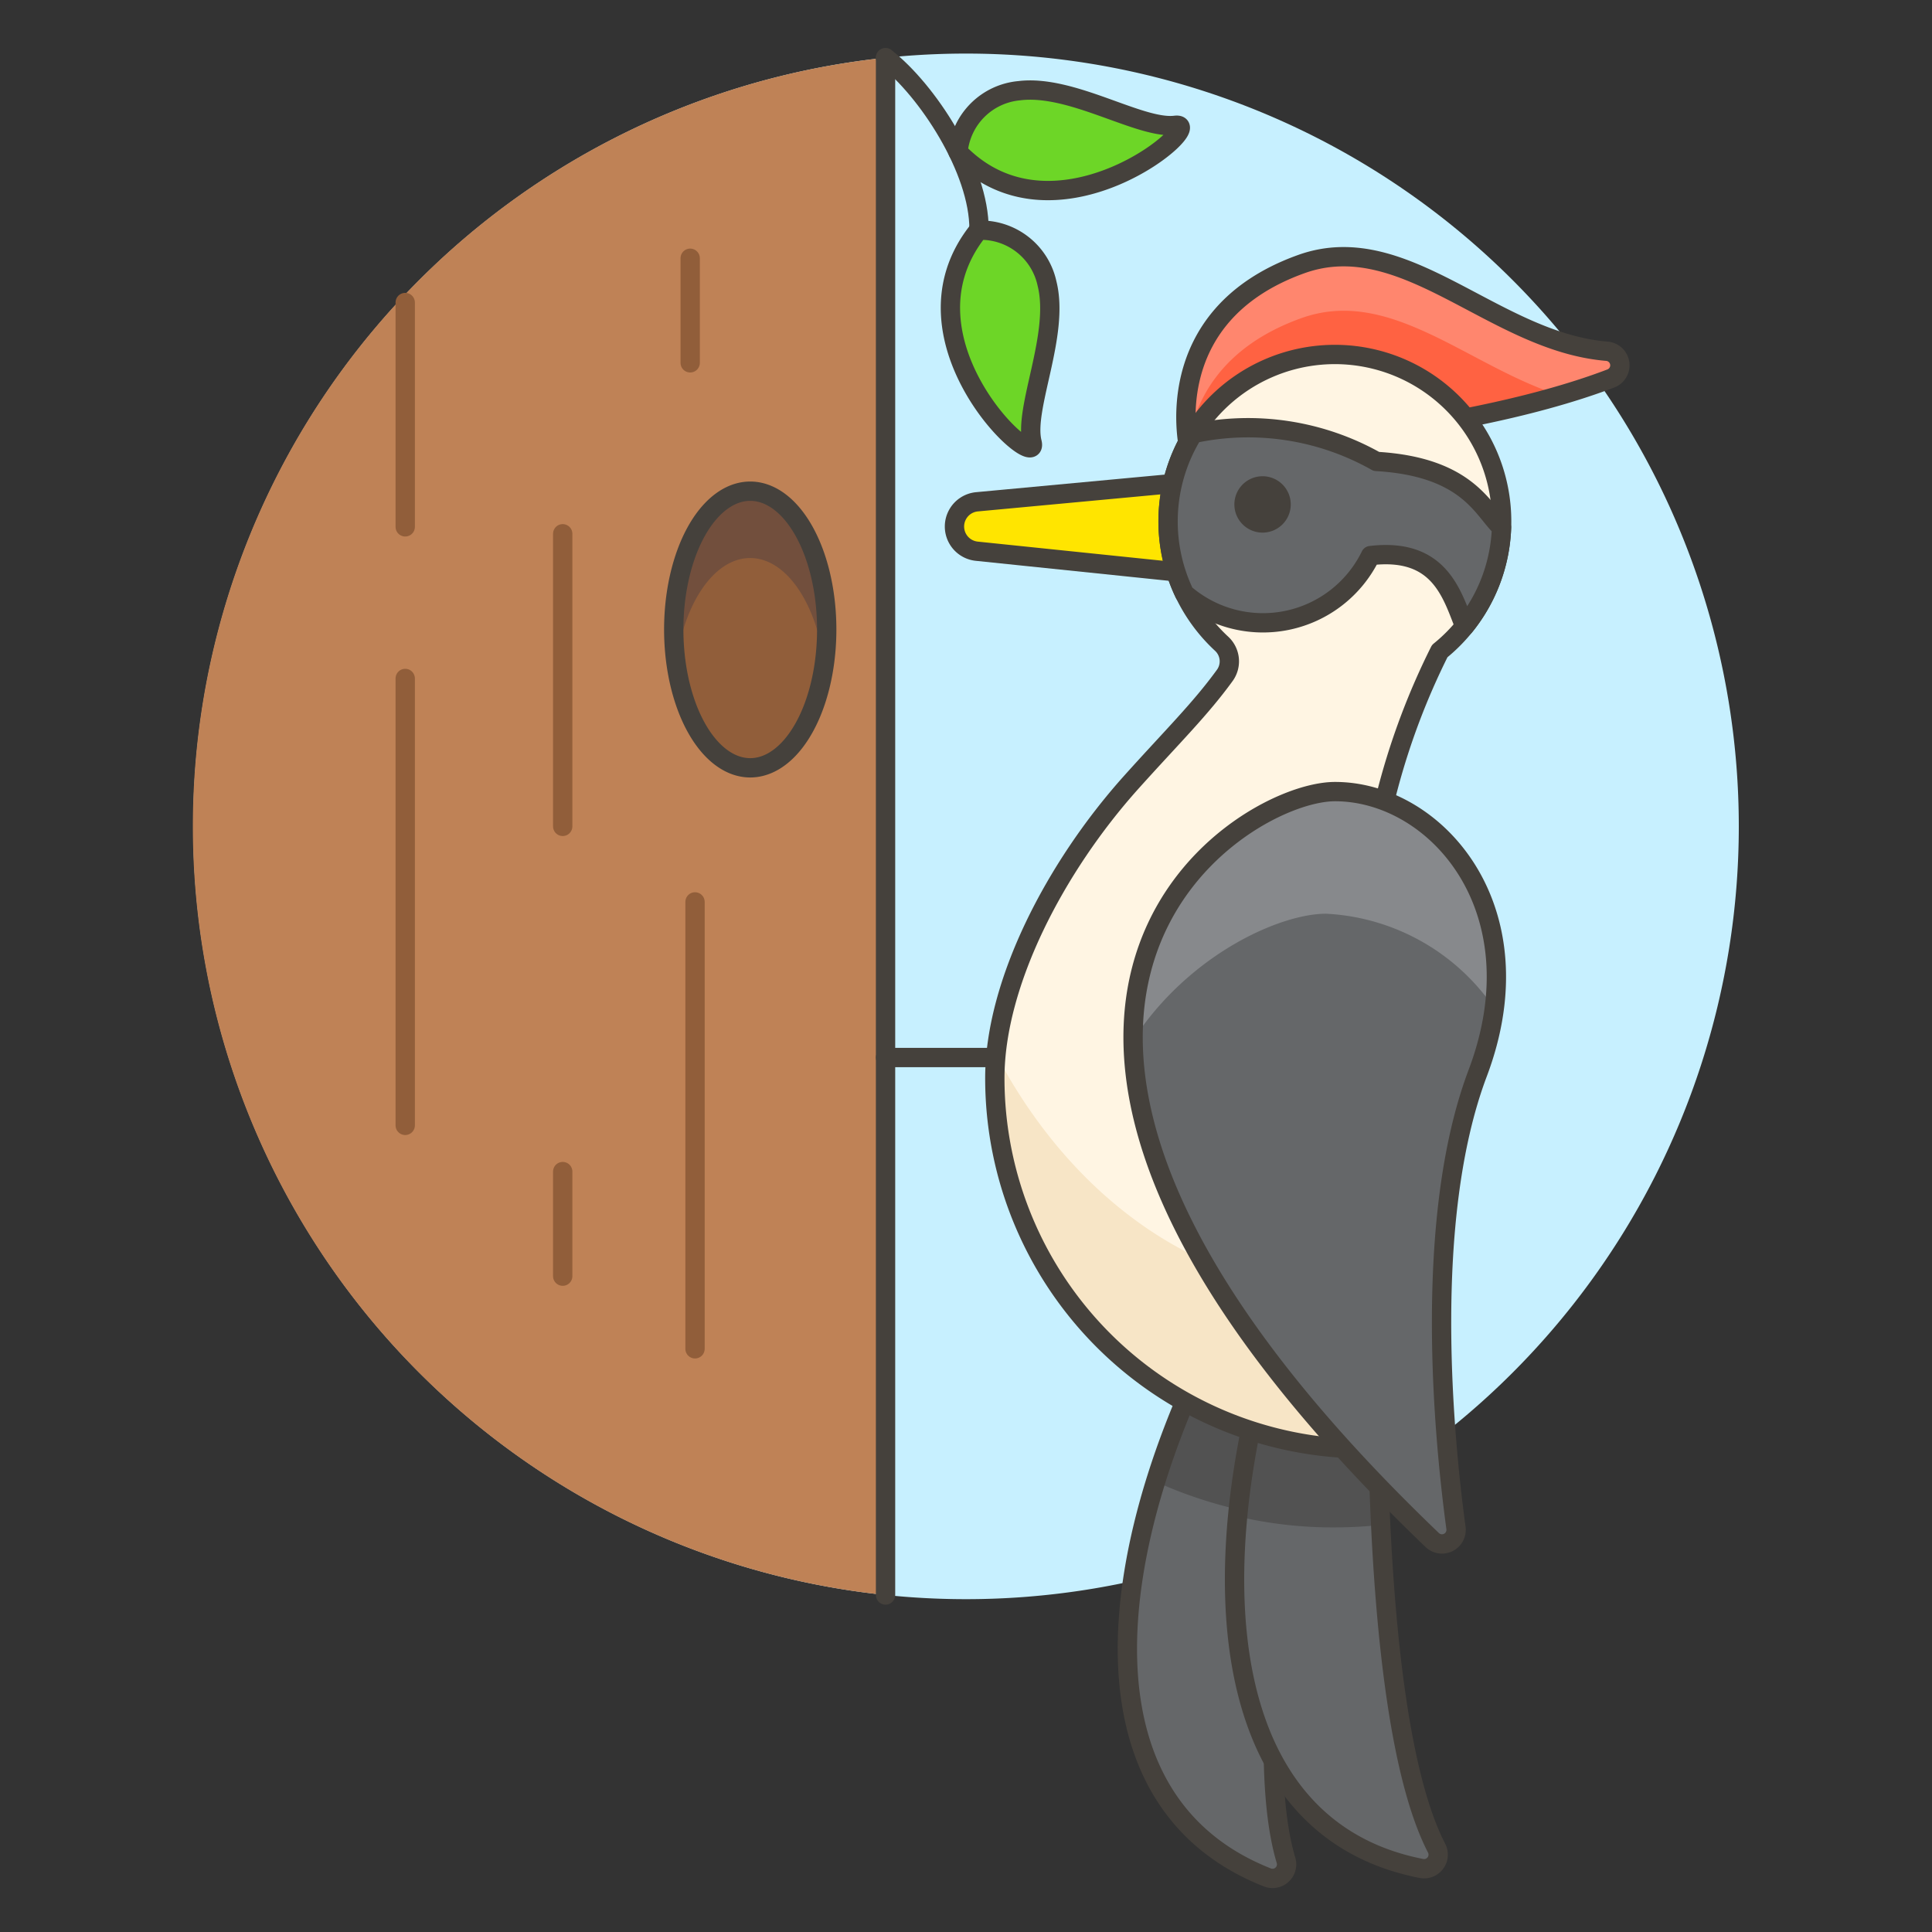 <svg xmlns="http://www.w3.org/2000/svg" version="1.1" xmlns:xlink="http://www.w3.org/1999/xlink" xmlns:svgjs="http://svgjs.com/svgjs" viewBox="0 0 160 160" width="160" height="160"><rect x="0" y="0" width="160" height="160" fill="#333333" stroke="none"/><g transform="matrix(1.6,0,0,1.6,0,0)"><path d="M10.000 42.773 A40.000 40.000 0 1 0 90.000 42.773 A40.000 40.000 0 1 0 10.000 42.773 Z" fill="#c7f0ff"></path><path d="M45.836,2.989a40,40,0,0,0,0,79.569Z" fill="#bf8256"></path><path d="M45.836 82.558L45.836 2.989" fill="none" stroke="#45413c" stroke-linecap="round" stroke-linejoin="round"></path><path d="M34.873 32.583 A3.959 7.159 0 1 0 42.791 32.583 A3.959 7.159 0 1 0 34.873 32.583 Z" fill="#915e3a"></path><path d="M35.974 46.683L35.974 69.814" fill="none" stroke="#915e3a" stroke-linecap="round" stroke-linejoin="round"></path><path d="M20.974 35.117L20.974 58.249" fill="none" stroke="#915e3a" stroke-linecap="round" stroke-linejoin="round"></path><path d="M20.974 15.658L20.974 27.27" fill="none" stroke="#915e3a" stroke-linecap="round" stroke-linejoin="round"></path><path d="M29.126 27.628L29.126 42.773" fill="none" stroke="#915e3a" stroke-linecap="round" stroke-linejoin="round"></path><path d="M35.724 13.367L35.724 18.78" fill="none" stroke="#915e3a" stroke-linecap="round" stroke-linejoin="round"></path><path d="M29.126 60.641L29.126 66.054" fill="none" stroke="#915e3a" stroke-linecap="round" stroke-linejoin="round"></path><path d="M45.836,2.989c2.142,1.661,4.858,5.782,4.838,8.894" fill="none" stroke="#45413c" stroke-linecap="round" stroke-linejoin="round"></path><path d="M50.651,11.916a3.5,3.5,0,0,1,3.542,2.758c.67,2.66-1.22,6.452-.773,8.225S46.046,17.64,50.651,11.916Z" fill="#6dd627" stroke="#45413c" stroke-linecap="round" stroke-linejoin="round"></path><path d="M49.587,7.863a3.5,3.5,0,0,1,3.178-3.169c2.723-.334,6.25,2.015,8.065,1.793S54.691,13.147,49.587,7.863Z" fill="#6dd627" stroke="#45413c" stroke-linecap="round" stroke-linejoin="round"></path><path d="M42.675,34.313a12.741,12.741,0,0,0,.117-1.73c0-3.953-1.773-7.158-3.96-7.158s-3.959,3.2-3.959,7.158a12.741,12.741,0,0,0,.117,1.73h0c.429-3.116,1.982-5.429,3.838-5.429s3.41,2.313,3.838,5.429" fill="#724f3d"></path><path d="M34.873 32.583 A3.959 7.159 0 1 0 42.791 32.583 A3.959 7.159 0 1 0 34.873 32.583 Z" fill="none" stroke="#45413c" stroke-linecap="round" stroke-linejoin="round"></path><path d="M61.556,23.316s-1.742-6.943,5.8-9.647c5.37-1.924,9.94,4.028,15.82,4.512a.73.73,0,0,1,.2,1.409C74.954,22.8,61.556,23.316,61.556,23.316Z" fill="#ff6242"></path><path d="M61.556,23.316s-1.742-6.943,5.8-9.647c5.37-1.924,9.94,4.028,15.819,4.512a.73.73,0,0,1,.2,1.409c-.586.223-1.195.433-1.822.63-.268.085-.54.167-.814.248v0c-4.759-1.519-8.778-5.652-13.383-4-4.2,1.506-5.521,4.324-5.867,6.527" fill="#ff866e"></path><path d="M61.556,23.316s-1.742-6.943,5.8-9.647c5.37-1.924,9.94,4.028,15.82,4.512a.73.73,0,0,1,.2,1.409C74.954,22.8,61.556,23.316,61.556,23.316Z" fill="none" stroke="#45413c" stroke-linecap="round" stroke-linejoin="round"></path><path d="M69.056,66.456S64.169,88.3,66.563,96.288a.728.728,0,0,1-.966.887c-11.209-4.425-8.069-20.247.341-33.31Z" fill="#656769"></path><path d="M59.816,76.691A22.951,22.951,0,0,0,66.88,78.6c.926-6.551,2.175-12.141,2.175-12.141l-3.117-2.591A53.353,53.353,0,0,0,59.816,76.691Z" fill="#525252"></path><path d="M69.056,66.456S64.169,88.3,66.563,96.288a.728.728,0,0,1-.966.887c-11.209-4.425-8.069-20.247.341-33.31Z" fill="none" stroke="#45413c" stroke-linecap="round" stroke-linejoin="round"></path><path d="M71.358,66.237s-.807,22.044,3,29.423a.729.729,0,0,1-.788,1.051C61.757,94.405,61.957,78.275,67.82,63.9Z" fill="#656769"></path><path d="M67.82,63.9a52.191,52.191,0,0,0-3.76,14.59,21.494,21.494,0,0,0,5.023.568,22.735,22.735,0,0,0,2.376-.128c-.313-6.763-.1-12.693-.1-12.693Z" fill="#525252"></path><path d="M71.358,66.237s-.807,22.044,3,29.423a.729.729,0,0,1-.788,1.051C61.757,94.405,61.957,78.275,67.82,63.9Z" fill="none" stroke="#45413c" stroke-linecap="round" stroke-linejoin="round"></path><path d="M62.878,24.826,50.571,25.973a1.285,1.285,0,0,0-.013,2.558l12.32,1.275Z" fill="#ffe500" stroke="#45413c" stroke-linecap="round" stroke-linejoin="round"></path><path d="M77.725,26.992A8.633,8.633,0,1,0,63.232,33.32a1.24,1.24,0,0,1,.163,1.638c-1.276,1.761-2.75,3.2-4.87,5.564-3.876,4.333-7.033,10.336-7.033,15.284A19.187,19.187,0,0,0,70.679,74.992V48.132A36.792,36.792,0,0,1,74.521,33.7,8.612,8.612,0,0,0,77.725,26.992Z" fill="#fff5e3"></path><path d="M69.54,66.819c-7.478,0-14.1-4.861-17.985-12.251-.041.416-.063.835-.063,1.238A19.187,19.187,0,0,0,70.679,74.992V66.745C70.3,66.77,69.924,66.819,69.54,66.819Z" fill="#f7e5c6"></path><path d="M77.725,26.992A8.633,8.633,0,1,0,63.232,33.32a1.24,1.24,0,0,1,.163,1.638c-1.276,1.761-2.75,3.2-4.87,5.564-3.876,4.333-7.033,10.336-7.033,15.284A19.187,19.187,0,0,0,70.679,74.992V48.132A36.792,36.792,0,0,1,74.521,33.7,8.612,8.612,0,0,0,77.725,26.992Z" fill="none" stroke="#45413c" stroke-linecap="round" stroke-linejoin="round"></path><path d="M61.308,30.722a8.631,8.631,0,0,1,.446-8.28,13.507,13.507,0,0,1,9.487,1.442c4.77.277,5.514,2.542,6.478,3.415A8.584,8.584,0,0,1,75.81,32.41l0,0c-.666-1.665-1.3-4.076-4.869-3.653a6.2,6.2,0,0,1-9.63,1.967Z" fill="#656769" stroke="#45413c" stroke-linecap="round" stroke-linejoin="round"></path><path d="M76.485,55.546c-2.861,7.58-1.751,18.917-1.124,23.541a.73.73,0,0,1-1.228.625C45.851,52.623,63.961,40.973,69.1,40.973,74.328,40.973,79.694,47.047,76.485,55.546Z" fill="#656769"></path><path d="M51.18 54.737L45.836 54.737" fill="none" stroke="#45413c" stroke-linecap="round" stroke-linejoin="round"></path><path d="M63.891 26.109 A1.459 1.459 0 1 0 66.809 26.109 A1.459 1.459 0 1 0 63.891 26.109 Z" fill="#45413c"></path><path d="M77.345,52.188c.876-6.7-3.736-11.215-8.246-11.215-3.021,0-10.53,4.03-10.45,12.859,2.9-4.445,7.607-6.538,9.985-6.538A11.218,11.218,0,0,1,77.345,52.188Z" fill="#87898c"></path><path d="M76.485,55.546c-2.861,7.58-1.751,18.917-1.124,23.541a.73.73,0,0,1-1.228.625C45.851,52.623,63.961,40.973,69.1,40.973,74.328,40.973,79.694,47.047,76.485,55.546Z" fill="none" stroke="#45413c" stroke-linecap="round" stroke-linejoin="round"></path></g></svg>